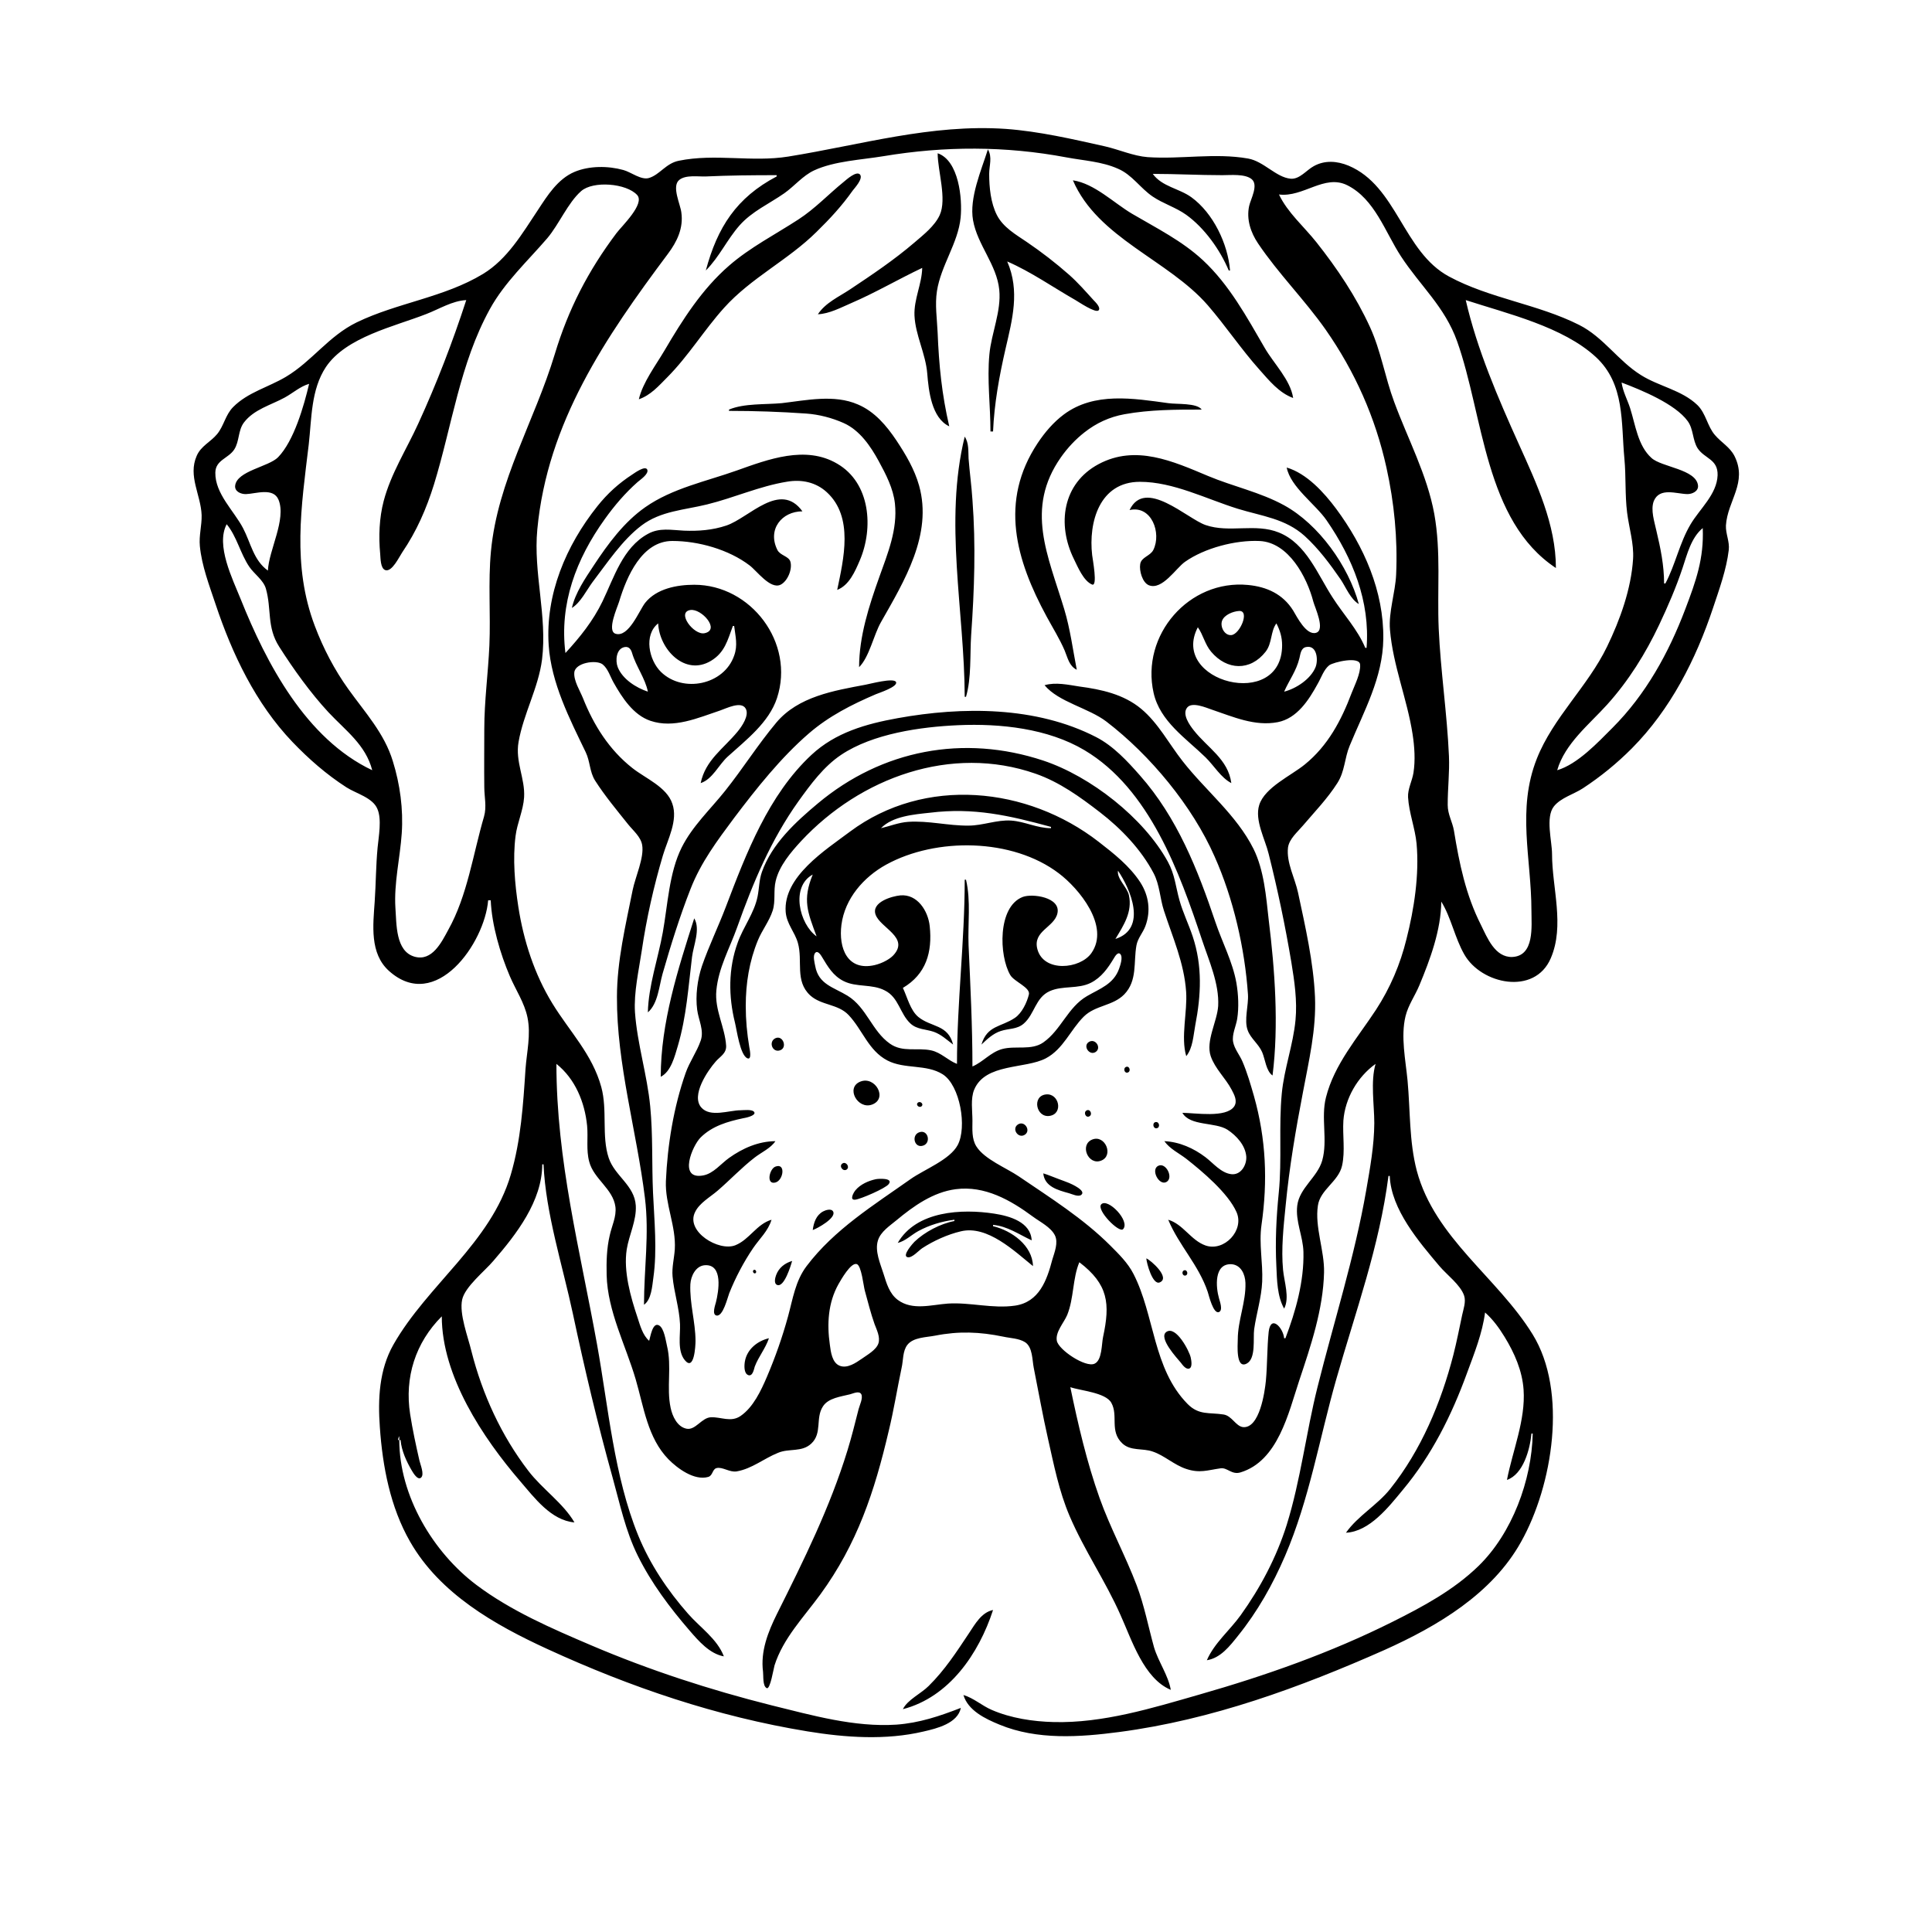 <?xml version="1.0" encoding="UTF-8"?>
<svg xmlns="http://www.w3.org/2000/svg" xmlns:xlink="http://www.w3.org/1999/xlink" width="1500pt" height="1500pt" viewBox="0 0 1500 1500" version="1.1">
<g id="surface1">
<path style=" stroke:none;fill-rule:nonzero;fill:rgb(0%,0%,0%);fill-opacity:1;" d="M 379 699 L 381 699 C 381.824 718.16 388.348 740.43 395.871 758 C 400.422 768.621 407.203 778.531 409.551 790 C 412.285 803.352 409 816.605 408 830 C 406.195 857.656 404.445 885.203 396.574 912 C 381 965 331.898 997.438 305.43 1044 C 294.363 1063.465 293.32 1086.289 294.91 1108 C 297 1138.457 303 1170.195 318.426 1197 C 341.496 1237.305 384 1261.488 425 1280.309 C 489.781 1310.055 556.48 1332.719 627 1344.246 C 656.422 1349.055 687.742 1351.258 717 1344.348 C 727.312 1342 743.582 1338 746 1326 C 729.457 1332.414 713.867 1337.688 696 1339 C 663.336 1341.148 630.359 1331.715 599 1324 C 551.285 1312 504.254 1296.73 459 1277.422 C 428.418 1264.371 396.73 1250.703 370 1230.625 C 336.172 1205.215 310 1161.371 310 1118 L 311 1118 C 311.734 1126.395 315.617 1134.805 319.879 1142 C 320.844 1143.625 324.387 1149.609 326.973 1147.168 C 329.645 1144.645 326.32 1137 325.652 1134 C 322.938 1122.148 320.316 1110.012 318.438 1098 C 313.961 1069.34 322.559 1042.445 343 1022 C 343 1068.34 374.879 1116.316 403.871 1150 C 414.852 1162.762 427.828 1180.414 446 1182 C 437.266 1167 420.934 1156 410.234 1142 C 389.172 1114.562 374.492 1082.48 366 1049 C 363.391 1038.059 356.398 1020.191 358.824 1009 C 361 999 376.418 986.812 383 979 C 400.871 958.348 420.922 932.602 421 904 L 422 904 C 423.664 942.133 436.855 982.688 444.789 1020 C 453.867 1062.699 463.883 1105 475.574 1147 C 481.328 1167.691 485.617 1188.617 495.246 1208 C 505.777 1229.199 520 1248.141 535.426 1266 C 542.391 1274.062 551 1284.039 562 1286 C 556.875 1272.48 543.539 1263.551 534.285 1253 C 518.406 1235 504.555 1214.363 495.453 1192 C 476.734 1146.02 472.34 1092.586 463.574 1044 C 450.344 970.629 432 901.039 432 826 C 446.621 837.641 454 855.781 455.828 874 C 456.727 883.371 454.969 892.777 457.488 902 C 461 915.418 476 923 477.812 937 C 478.727 944.602 475 951.75 473.426 959 C 471 969.254 470.758 979.531 471 990 C 471.699 1018.02 485.844 1044.57 493.574 1071 C 499.812 1092.32 502.797 1116.414 519 1133 C 525.949 1140.035 539 1149.766 549.867 1146.684 C 553.488 1145.641 553 1140.688 556.305 1139.828 C 560.852 1138.637 566.559 1143.34 572 1142.383 C 583.93 1140.289 593 1132.426 604 1128 C 612.621 1124.289 622.445 1127.762 629.895 1120.785 C 638.523 1112.711 633 1101.047 638.859 1092.043 C 643 1085.336 652.965 1084.34 660 1082.523 C 662.227 1082 667 1079.523 668.672 1082.41 C 670.246 1085.367 667.391 1091.039 666.629 1094 C 663.879 1104.703 661.273 1115.434 658 1126 C 644.383 1170.367 623.953 1211.586 603.246 1253 C 596.289 1267 590.34 1282.125 592.426 1298 C 592.809 1301 592 1309.113 595.285 1310.652 C 597.996 1312 600.637 1295.207 601.344 1293 C 608 1272 624 1255.598 636.848 1238 C 665.617 1198.562 679 1158 690 1111 C 693.961 1094.777 696.559 1078.285 700 1062 C 701.367 1056.27 700.699 1049 704.516 1044.109 C 709.172 1038.199 719.199 1038.336 726 1037 C 744.43 1033.375 760.66 1034 779 1037.789 C 784.41 1039 791 1039.02 795.891 1042.09 C 801.801 1046 801.359 1055.801 802.602 1062 C 806.27 1080.34 809.523 1098.754 813.652 1117 C 818.262 1137.379 822.184 1157.68 830.426 1177 C 841.789 1203.629 858.371 1227.594 870 1254 C 878.715 1273.242 888 1303.23 909 1312 C 907 1300.582 899.379 1290.285 896 1279 C 891.555 1263.008 888.465 1246.602 882.574 1231 C 873.871 1208 861.965 1186.242 853.691 1163 C 843.844 1135.332 836.934 1105.742 831 1077 C 839 1079.762 858.359 1081.137 862.82 1089.109 C 868.445 1099.156 861.25 1111.051 871.328 1120.609 C 877.84 1126.785 887 1124.164 895 1127 C 904 1130 911.516 1137.355 921 1140.48 C 931.562 1144 937.555 1141.402 947.676 1140 C 952.84 1139.234 956.324 1145.199 963 1143.199 C 992.246 1134.438 1000.359 1097 1008.668 1072 C 1017.668 1045 1027.281 1016.742 1027.984 988 C 1028.402 971 1020.668 952.648 1023.215 936 C 1025 923.562 1039.242 917.387 1041.984 905 C 1044.508 893.609 1042.277 881.559 1043 870 C 1044.293 852.805 1053.984 836 1068 826 C 1063.973 839.633 1067 857.785 1067 872 C 1066.914 889.301 1063.707 907 1060.75 924 C 1051.746 975.828 1035.633 1026.047 1022.895 1077 C 1014 1112.504 1009.859 1149 998.973 1184 C 991 1209.176 978.613 1232.633 963.289 1254 C 954.895 1265.711 942.77 1275.633 937 1289 C 947.617 1287.344 954.82 1278 961.195 1270 C 976.355 1251.215 988.199 1230.133 997.719 1208 C 1016.602 1164.113 1024.395 1116.715 1037.426 1071 C 1052.461 1018.266 1071 967.699 1078 913 L 1079 913 C 1080 939 1101.762 964.211 1117.59 983 C 1123.242 989.707 1134 997.605 1136.762 1006 C 1138.297 1010.758 1136.203 1016.324 1135.211 1021 C 1133 1031.371 1131 1041.727 1128.371 1052 C 1118.824 1089.082 1103.277 1126 1079.336 1156 C 1069.266 1168.656 1054.289 1176.812 1045 1190 C 1063.234 1189.164 1078.195 1170 1088.918 1157 C 1111.496 1130 1126.984 1099 1139 1066 C 1144.605 1050.824 1150.918 1035.113 1153 1019 C 1159.191 1024.477 1163.887 1031 1168.188 1038 C 1175.824 1050.461 1181.895 1064.246 1182.91 1079 C 1184.523 1102.449 1174.402 1126.297 1170 1149 C 1182.656 1144.695 1187.941 1125.117 1189 1113 L 1190 1113 C 1189.254 1149.262 1174 1190.418 1147.91 1215.828 C 1128.582 1234.602 1104.867 1247.312 1081 1259.246 C 1033 1283.234 982.477 1301 931 1315.711 C 894.656 1326.152 856.199 1338 818 1337 C 801.949 1336.594 784.828 1334 770 1327.574 C 762.359 1324.305 755.961 1318.344 748 1316 C 751.594 1328.102 765 1334.488 776 1339 C 805.227 1351.105 838.395 1348.742 869 1344.719 C 940.754 1335.281 1009.25 1310.141 1075 1281 C 1116 1262.578 1158.59 1237.414 1181 1197 C 1205.438 1153.449 1217.375 1080.465 1189.934 1036 C 1162.633 991.758 1114 961.238 1100 909 C 1093.996 886 1095 862.477 1092.828 839 C 1091.312 823.047 1087.398 804.832 1091.238 789 C 1093.328 780.379 1098.613 773.109 1101.988 765 C 1110.336 745 1118.816 722 1119 700 C 1126.676 712.363 1129.477 728.074 1136.871 741 C 1150 764.195 1191.516 773.129 1204 744 C 1215 718.547 1205 689.398 1205 663 C 1204.984 653.012 1199.742 634.551 1206.434 626.094 C 1211.746 619.379 1221.98 616.617 1229 612 C 1242.719 603 1255.414 592.641 1267 581 C 1297 550.75 1316.641 512.086 1330 472 C 1334.812 457.562 1340.418 442.168 1342.207 427 C 1342.98 420.449 1339.738 414.484 1340 408 C 1341.215 388.668 1356.996 374.676 1346.621 354 C 1343 347 1336.453 343.602 1331.527 337.828 C 1325.562 331 1324.547 321 1317.816 314.441 C 1305.695 302.816 1287.949 300 1274 291.184 C 1256.238 280.121 1245 261.816 1226 252.246 C 1193.805 236.043 1156.766 231.809 1125 214.691 C 1089.215 195.406 1084.699 144.484 1047 128.617 C 1038.25 125 1028.559 124.199 1020 129 C 1014.387 132 1008.984 139.406 1002 138.742 C 990.684 137.664 981.195 125.23 969 123.086 C 943.254 118.555 916.926 123.77 891 122 C 879.816 121.109 868.887 116.148 858 113.652 C 832.734 108 806.914 102 781 100.09 C 722.945 96.113 668.617 112.445 612 121.562 C 583.734 126.113 555.25 119.02 527 124.809 C 517 126.824 512.371 135.527 503.961 138.164 C 497.832 140.086 489.754 133.512 484 132 C 472 128.668 457.402 128.66 446 133.465 C 433 139 425 151.828 417.668 163 C 405.605 181.094 394 201.172 375 212.691 C 344.754 231 308.559 235 277 250.258 C 254.984 261 242.305 280.434 222 292.547 C 208.461 300.625 192.395 304.543 181 316.039 C 175 322.102 173.887 330.535 168.609 337 C 163.48 343.211 156 346.211 152.684 354 C 145.809 369.688 156 384.262 156.547 400 C 156.738 408.059 154.379 415.82 155.172 424 C 156.652 439.328 162.496 454.488 167.332 469 C 180.246 507.738 198.504 546.156 227 576 C 239.77 589.316 253.469 601.316 269 611.301 C 276.375 616.043 289.434 619.297 293 628.039 C 296.547 636.066 293.977 649.551 293.172 658 C 291.836 672 291.867 686.012 290.91 700 C 289.664 718.219 286.891 740.223 302 753.816 C 338.367 786.48 376.285 732.219 379 699 M 954 210 L 955 210 C 953.355 189.344 941.93 165.453 925 153.16 C 915.473 146.242 902.266 145 895 135 C 913 135 930.961 136 949 136 C 955.324 136 966.422 134.828 971.684 139.008 C 977.398 143.555 970.977 154.555 969.82 160 C 967.637 170.266 971 180.465 976.75 189 C 992.52 212.457 1012.992 232.805 1029.277 256 C 1052 288.574 1067.844 324.141 1076.426 363 C 1082.473 390.383 1085.188 418 1083.961 446 C 1083.344 460.129 1077.992 475 1079.176 489 C 1081.484 516.621 1092.512 542.707 1096.727 570 C 1098.227 579.715 1098.945 590.242 1097.41 600 C 1096.43 606.227 1092.844 612.691 1093.215 619 C 1093.91 631 1098.68 643 1099.828 655 C 1102 679.121 1097.949 705.629 1092 729 C 1087.195 748.633 1079.352 767.039 1068.305 784 C 1054 805.809 1036 826.203 1029.477 852 C 1025.395 868 1031 885.191 1026.57 901 C 1022.832 914.098 1008.906 922.207 1007.184 936 C 1005.648 948.316 1011.688 959.828 1011.984 972 C 1012.543 994.758 1006 1018 998 1039 L 997 1039 C 996.289 1031 986.648 1020.266 985 1034 C 983.703 1046.559 984 1059.395 982.828 1072 C 982 1080.469 978 1109.293 965 1108 C 959.348 1107.203 956.43 1099.227 950 1098.215 C 938.852 1096.453 930.879 1099 922 1090 C 895 1062.551 896.555 1021.16 880 989 C 875.664 980.531 868.652 973.652 862 967 C 840.98 946 815.473 930 791 913.344 C 781.266 906.723 764.305 900.09 758 890 C 754.309 884.055 755 876.668 755 870 C 755 862.586 753.441 853.027 756.344 846.039 C 764.93 825.383 796 830.082 812 821.672 C 825.562 814.492 831 799.68 841.43 789.301 C 850.398 780.375 864 781.129 872.906 772 C 883.172 761.301 879.961 747.238 882.328 734 C 883.324 728.434 887.359 724.211 889.289 719 C 893.602 707.348 891.992 695.387 885.301 685 C 877 672.297 864.793 662.727 853 653.574 C 797.656 610.637 717.969 602.496 660 645.629 C 640.863 660 608 680.641 610 708 C 610.766 717.43 617 723.426 619.457 732 C 623.473 746.082 616.914 761.547 629 772.785 C 637.652 780.684 650.609 779.363 658.824 788.043 C 669.684 799.508 674.211 815.66 689 823.367 C 702.344 830.316 719.246 826 731.996 834.133 C 745.414 842.754 750.934 875.109 743.559 889 C 737.461 900.477 717.445 908.035 707 915.426 C 678.297 935.723 647.758 954.531 626.238 983 C 617.504 994.559 615.57 1008.402 611.848 1022 C 607.465 1038.02 601.953 1053.734 595.422 1069 C 590.863 1079.652 584.832 1092.586 575 1099.348 C 567.469 1104.523 560 1100.062 552 1100.359 C 544.727 1100.629 540 1110.672 533 1109.238 C 525.738 1107.773 522 1099.438 520.668 1093 C 517.312 1077.273 521.742 1061 517.871 1045 C 516.887 1041 515.637 1031.055 511.598 1029 C 506.57 1026.27 504.926 1038.273 504 1041 C 499 1036.664 497 1029.137 495 1023 C 489.605 1007 483.941 987 486.59 970 C 488.336 959 494.324 947.414 493.621 936 C 492.648 920.227 477.238 913.004 472.598 899 C 466.934 882 471.746 862 466.848 844 C 459.855 818.449 442.27 801 428.812 779 C 414.863 756.242 406.5 730.285 402.426 704 C 399.695 686.406 398 666.758 400.285 649 C 401.531 639 406.285 629.148 406.906 619 C 407.793 604.461 399.902 591.449 402.613 576 C 406.465 554.062 418 534.113 420.844 512 C 425 478.121 413.953 444.785 417.172 411 C 425 328 470 262 518.625 197 C 525.719 187.496 530.688 177.133 529 165 C 528.316 158.703 521.297 144.75 527.316 139.742 C 532.328 135.574 542 137.223 548 137 C 566.324 136.156 584.613 136 603 136 L 603 137 C 571.789 153.422 557 176.422 548 210 C 558.57 199.422 564.414 186.066 574.184 175 C 583.801 164.109 597.312 158.176 609 150 C 616.875 144.422 623.203 136.48 632 132.328 C 647.754 125 668.922 124.094 686 121.246 C 733.449 113.344 780.66 113.273 828 122.195 C 841.309 124.703 855.434 125.387 868 131 C 878.98 135.672 885.289 146.082 895 152.641 C 903.234 158.199 912.914 161 921 166.785 C 935.191 177 947.281 194 954 210 M 767 116 C 761.852 132.273 752.414 153.758 755.465 171 C 758.855 190.191 773.867 205.391 775.828 225 C 777.492 241.641 769.742 258.523 768.172 275 C 766.273 295 769 315.133 769 335 L 771 335 C 771.926 313.414 775.82 292.047 780.652 271 C 785.961 248 792 226 782 203 C 800.449 211 817.566 223.043 835 233 C 837.582 234.473 850.426 243.234 852.914 241 C 855 238.75 850.211 234.305 849 233 C 842.855 226.246 836.879 219.352 830 213.285 C 819.508 204.035 808.57 195.605 797 187.746 C 788.523 182 778.852 176.477 773.996 167 C 769.188 157.617 768 145.391 768 135 C 768 128.508 770.59 122 767 116 M 728 119 C 728 132.691 735.316 154.43 729.582 167 C 725.719 175.473 716.914 182.344 710 188.27 C 694.324 201.711 677.172 213.242 660 224.668 C 651.234 230.5 640.922 235 635 244 C 644 243.586 652.766 238.828 661 235.281 C 679.949 227.113 697.48 216.762 716 208 C 715.738 220.617 709.48 232.215 710 245 C 710.711 260.316 718.672 274.555 719.914 290 C 720.988 303.375 723.254 324.57 737 331 C 731.207 306 729 283.715 727.961 258 C 727.5 247.453 725.793 236.559 727.438 226 C 730.551 206.039 743.852 188.75 745.828 169 C 747.301 154.297 744.441 124.605 728 119 M 496 310 C 505.215 306.805 511.273 299.758 518 293 C 534.477 276.441 546.598 256.305 562.172 239 C 583.234 215.594 611.809 202 634 180 C 644.238 170 653.758 159.723 662 148 C 663.824 145.648 670 139 667.863 135.699 C 665.238 132.051 656.969 139.664 655 141.262 C 643.215 150.824 632.781 162 620 170.305 C 601.867 182.121 582.422 192 566 206.289 C 545 224.504 529.906 248.301 515.988 272 C 509.246 283.484 498.984 297 496 310 M 833 140 C 852.336 185 907 201.695 937.711 237 C 951.707 253.176 963.566 271.02 977.836 287 C 985.398 295.473 993 305 1004 309 C 1001.863 294.797 988.852 282.199 981.852 270 C 968 246.109 954.379 221.07 934 202.09 C 917.797 187 897.91 177.121 879 166 C 864.711 157.578 849.828 142.523 833 140 M 1208 441 C 1208 407.199 1192.945 375.262 1179.305 345 C 1163.199 309.266 1146.781 271.312 1138 233 C 1170.391 243.539 1213.484 253.637 1238.984 277.172 C 1261.762 298.191 1258.527 328.258 1261.172 356 C 1262.5 370 1261.547 384.023 1263.285 398 C 1264.754 409.789 1268.672 422.047 1267.91 434 C 1266.426 457.32 1257.852 481.105 1247.742 502 C 1232.723 533.043 1205.875 557.008 1193.203 589 C 1177.512 628.621 1188.984 666.559 1189 707 C 1189 719 1191.59 742.281 1174 743 C 1160.637 743.312 1154.684 728 1149.754 718 C 1138 694.789 1133 670.367 1128.855 645 C 1127.66 638 1124 632.398 1124 625 C 1123.938 612.316 1125.52 599.742 1124.961 587 C 1123.512 554 1118.488 521.055 1117 488 C 1115.738 458.281 1118.887 428.453 1113.574 399 C 1108 368.559 1093 340.77 1082.426 312 C 1075.332 293 1072.188 272.559 1063.691 254 C 1052.82 230.262 1038.191 208.422 1021.996 188 C 1012.465 176 999.613 165 993 151 C 1011.879 153.387 1028.246 135 1046 143.809 C 1067.414 154.516 1075.422 180.242 1087.695 199 C 1102.828 222.121 1121.73 238.117 1131.309 265 C 1151.918 323 1152.535 404.27 1208 441 M 362 233 C 351.375 265.656 339 297.789 324.691 329 C 315.555 349 303.52 367.637 297.883 389 C 294.449 402.027 293.891 416.582 295.172 430 C 295.48 433.246 295.301 441.441 299.227 442.652 C 304.371 444.246 309.949 432.301 312.195 429 C 323.504 412.375 331 395.164 336.977 376 C 350.996 330.402 357 282.375 380.312 240 C 391.734 219.215 409.566 202.809 424.871 185 C 434 174.242 440.883 157.48 451.184 148.395 C 460.496 140.184 486.309 142.285 494.668 151.391 C 500.961 158.246 482.723 175.551 478.629 181 C 456.59 210.336 441.281 240 430.719 275 C 415 327 386.395 373.094 381.172 428 C 378.883 452.031 381 477 379.961 501 C 379 522.703 376 544.227 376 566 C 376 581 375.824 596.004 376 611 C 376 618.82 378 626.258 375.789 634 C 367.262 663.02 362.938 695.316 348 722 C 342.812 731.602 335.484 746.523 322 742.812 C 306.969 738.672 307.93 717.254 307 705 C 305.77 685.703 310.598 666.191 311.91 647 C 313.191 628.309 310.609 609 305 591 C 298.453 569.316 283.355 553.09 270.426 535 C 259.66 520 250.957 503.32 244.426 486 C 226.641 439 233.906 393.527 239.715 345 C 242 325 241.367 302.629 253 285 C 268.691 261.594 306.273 253.504 331 243.797 C 340.914 240 351.203 233.492 362 233 M 1293 453 L 1292 453 C 1292 439.027 1289.242 425.578 1286 412 C 1284.535 405.109 1281.367 396 1284 389.016 C 1288.527 378.164 1301.496 383.441 1310 383.609 C 1313.734 383.684 1318.762 381.473 1318.34 377 C 1317 364.215 1290 362.781 1282.176 355.531 C 1271.605 346 1269.793 330 1265.656 317 C 1263.5 310.281 1260 304.027 1259 297 C 1274.18 302.746 1300.707 313.594 1310.363 327.004 C 1314.891 333.293 1314 341.574 1318 348 C 1323.441 356.234 1333.918 356.352 1333.539 369 C 1333 383.797 1319.672 395.078 1312.605 407 C 1304 421.406 1300.848 438.277 1293 453 M 240 298 C 236 315.035 228.258 342.273 215.906 355 C 208.629 362.43 183.961 365.562 182.582 377 C 182 381.66 187.176 383.742 191 383.621 C 198.559 383.375 212.262 378.227 216.258 388.043 C 222.445 403.258 208.684 427.113 208 443 C 196.832 435.066 194.711 421.469 188.68 410 C 181.582 396.504 166.98 383.316 167.184 367 C 167.305 357.098 177.246 356.023 181.855 349 C 186 342.582 184.723 334.18 189.418 328.004 C 197.168 317.816 210.285 314.539 221 308.688 C 227.41 305.188 232.91 300.086 240 298 M 836 520 C 832.961 504.332 830.891 488.305 826.281 473 C 813.754 431.418 795.621 395 823.723 355 C 828.781 347.805 835 341.117 842 335.668 C 851.188 328.43 861.496 323.703 873 321.613 C 892.875 318.008 912.883 318 933 318 C 929.234 312.668 913.418 314 907 313 C 879.914 309.289 849.629 304.184 826 321.762 C 817.934 327.762 811.191 335.68 805.668 344 C 775.688 389.164 788.602 434.555 812.77 479 C 817.461 487.629 822.699 496 826.574 505 C 829 510.746 830 517.051 836 520 M 566 318 L 566 319 C 585.996 319 606 319.684 626 321.09 C 635.848 321.785 646 324.43 655 328.438 C 667.473 334 675.914 346.387 682.23 358 C 687.785 368.219 693.566 379.234 694.824 391 C 696.973 411.047 689.281 429.547 682.691 448 C 674.727 470.301 667 494.133 667 518 C 675 510 678.172 493.262 684 483 C 702 451.277 724.246 415 713.57 377 C 710 364.309 703.285 353 696 342 C 688.289 330.484 679 319.457 666 314 C 647.711 306.023 626 310.797 607 313 C 594.266 314.199 577.797 313.023 566 318 M 749 339 C 732.762 405 748.816 474.539 749 541 L 750 541 C 754.297 526.461 753 508.156 754 493 C 756.504 457.793 757.672 423.25 755 388 C 754.305 377.32 752.824 366.68 752 356 C 751.699 350.316 752.352 344 749 339 M 444 472 C 450.668 468 455.43 458.207 460 452 C 471.469 437.023 482.941 419.492 498 408.039 C 512.988 396.641 531.398 396 549 391.625 C 569.867 386.5 589.754 377.43 611 374 C 622.219 372.066 633.344 374.262 641.961 382.184 C 662.945 401.488 654.977 434 650 458 C 659.312 454.383 663.863 443.676 667.574 435 C 678.262 410 675.871 375 650 360 C 625.43 345.559 596.418 356.617 572 365.309 C 548.219 373.773 522 379.066 501 393.77 C 484.449 405.355 471.996 422.328 461 439 C 454.27 449.215 446.789 460 444 472 M 1055 469 C 1046.902 439.398 1023.953 407.121 997 392.312 C 978.492 382.141 957.391 377.715 938 369.574 C 910.641 358.094 881.77 345 853 360.324 C 824.832 375.348 820.578 407.246 833.758 434 C 836.75 440.078 841.191 451.004 847.867 453.824 C 852.418 455.746 848.297 434.102 847.949 431 C 845 405.52 853.613 374.082 885 374.078 C 911 374.078 936.527 387.398 961 395 C 979.66 400.75 997.859 402.547 1013 416.172 C 1023.801 426 1032.746 438.078 1040.973 450 C 1045 456.07 1048.531 465.188 1055 469 M 500 1013 C 505.785 1009.039 506.352 998.449 507.27 992 C 510.32 970.613 507.98 947.469 507 926 C 506 903.582 506.996 881.371 504.828 859 C 502.453 834.438 494.766 810.613 493 786 C 492 770.523 496 753.309 498.273 738 C 501.914 713.258 507.578 688 514.723 664 C 518.359 651.785 526.566 637.066 522 624 C 517.719 611 501 604.27 491 596.332 C 472.918 582.082 461 563.098 452.602 542 C 450.301 536.258 445.266 528.43 445.898 522.043 C 446.641 514.57 462.676 512.016 467.785 515.742 C 472 519 473.883 525.555 476.426 530 C 483 541.617 491.68 555.133 505 559.637 C 523.18 565.785 541.824 557.391 559 551.668 C 563.812 550.062 575.453 544 578.957 550.148 C 581.957 555.465 575.887 564.102 572.672 568 C 561.656 581.359 547.711 590.066 544 608 C 553.195 605 558 593.762 565 587.426 C 579.227 574.535 597 561 603.25 542 C 617.379 499 582.949 454.008 539 454.008 C 525.578 454.008 509.68 457 500.898 468.039 C 496.242 474 488.223 495.035 478 492.07 C 470.855 490 479.352 471.539 480.719 467 C 486.535 447.703 498.406 420.004 522 420.004 C 542.227 420 565.84 426.656 582 439 C 587.449 443.027 598 457.762 605.984 454 C 611.461 451.312 615.316 442.023 613.68 436.145 C 612.461 431.777 605.777 431.379 603.57 427 C 595.59 411.055 607 397.004 623 397 C 605.734 373.078 581.605 402.047 564 408 C 553.262 411.625 542.262 412.453 531 412 C 521.184 411.531 512 409.516 503 414.52 C 483.469 425.199 476.797 448.285 467.742 467 C 460.449 482.066 450.301 494.734 439 507 C 434.168 468.773 447.309 434.023 469.578 403 C 477 392.617 485.406 382.762 495 374.285 C 496.988 372.527 503.871 368.02 502.539 364.648 C 501 361.133 492.555 367.336 491 368.344 C 480.406 375.223 471.676 383.121 463.809 393 C 439.41 423.621 423.379 461.465 426 501 C 428 530.367 442.203 558 454.742 584 C 458.246 591.27 457.688 599.098 462 606 C 469.676 618 478.883 629 487.664 640 C 491.512 644.824 497.438 649.594 498.566 656 C 500.297 665.816 493.176 681.133 491.199 691 C 485.785 718.074 479 746.281 479 774 C 478.75 826.07 494.352 878.348 500.715 930 C 504.207 958.34 500 985 500 1013 M 999 363 C 1001.922 378.102 1021.297 391.406 1029.973 404 C 1050.234 433.395 1063.848 467 1061 503 L 1060 503 C 1053.992 488.57 1043 477 1034.695 464 C 1023 446.094 1014.344 422.164 993 413.477 C 974.648 406.004 954.508 414.023 936 407.641 C 921.539 402.652 889 370.773 877 396 C 894 392.09 902 413.789 895.43 427 C 893 431.781 886 432.543 885.242 438.043 C 884.402 443.066 886.938 452.359 892 454.395 C 902.363 458.434 912.996 441.148 920 436.211 C 935.238 425.465 959.352 419.156 978 420.039 C 1000.438 421.105 1014.68 448.043 1019.629 467 C 1020.816 471.555 1029.184 489.055 1021.852 491.289 C 1014.246 493.602 1007 479 1003.996 474 C 996 461.23 983.559 455.578 969 454.172 C 923.223 449.738 885.523 493 895.664 538 C 900.648 560.125 920.805 573.184 936 588.016 C 942.52 594.379 947.883 603.754 956 608 C 953.484 589.332 937.535 580.672 926.82 567 C 923.648 563 917.516 554.473 921.746 549.32 C 925.578 544.66 936.43 549.461 941 551.004 C 957.484 556.566 974.254 564.09 992 560.688 C 1007 557.805 1016.188 543.457 1023 531 C 1025.805 526.223 1027.664 520 1032 516.512 C 1035.48 514 1055.844 509.195 1056 516.148 C 1056.473 522.789 1051.738 532 1049.426 538 C 1041.355 559.395 1030.973 579 1013 593.574 C 1002.535 602.141 981.938 611.328 977.652 625 C 973.945 636.816 982.297 651.699 985 663 C 992 690.824 997.844 718.715 1002.586 747 C 1005 761.719 1007.254 777.047 1005.828 792 C 1003.992 811.305 997 829.723 995.172 849 C 992.734 874.504 995.395 900.359 992.832 926 C 990.91 945.203 990 963.758 990.961 983 C 991.453 993.824 991.578 1006.371 997 1016 C 1001.457 1007.613 997 995.023 996.172 986 C 994.609 969.605 996.539 952.309 998.168 936 C 1001 906.508 1006 877.125 1011.609 848 C 1016.242 823.285 1022 799.34 1020.961 774 C 1019.781 747.078 1013.422 719.293 1007.789 693 C 1005.383 681.77 998.621 669.715 1000 658 C 1001 651.203 1007.367 646 1011.574 641 C 1020.715 630.27 1030.656 620 1038.301 608 C 1044.23 598.773 1043.809 588.746 1047.879 579 C 1059 552 1073.637 526.145 1073.996 496 C 1074.438 459.043 1059 424.223 1037.371 395 C 1028 382.418 1014.551 367.574 999 363 M 176 407 C 183.934 416.652 186.508 429.613 193.52 440 C 197.328 445.641 204.52 450.352 206.426 457 C 210.988 473 206.988 486.73 216.695 502 C 227.848 519.539 240.918 537.781 255 553 C 268.516 567.418 283.871 578.23 289 598 C 237.559 573.664 206.836 515.086 186.801 465 C 180.695 449.734 167.324 423.32 176 407 M 1322 410 C 1323 433.59 1316.777 451.062 1308.426 473 C 1295.535 507 1277.773 539.195 1252 565 C 1240.609 576.406 1224.828 593.344 1209 598 C 1215 577.262 1233.824 562.531 1247.828 547 C 1264.406 528.613 1277.668 507.336 1288.219 485 C 1294.98 470.684 1301.324 456.027 1306.332 441 C 1309.883 430.355 1313 417.43 1322 410 M 536 473.617 C 544.602 472.285 559.582 489.082 546.957 491.637 C 538.66 493.316 525 475.328 536 473.617 M 961.941 474.359 C 970.676 473.777 962.688 492.512 955.988 493.082 C 950.672 493.535 947.176 486.59 948.781 482.043 C 950.449 477.324 957.316 474.668 961.941 474.359 M 511 484 C 511.875 504.059 531.746 525.242 552 513.07 C 562.789 506.586 564.902 497 569 486 L 570 486 C 571 494.133 572.93 501 570 509 C 562.172 531.742 530.273 538.344 513.184 521.699 C 503.859 512.617 499.613 493 511 484 M 991 484 C 993.824 489.523 995.438 494.719 995.43 501 C 995.367 552.219 907.793 529.367 930 487 C 934.223 493 935.434 500.195 940.324 506 C 952.562 520.508 970.684 521.215 982.609 506 C 987.809 499.371 986.383 490.086 991 484 M 503 537 C 493.945 534 483.297 527.312 479.617 518 C 477.633 513 478.34 503.547 484.996 502.379 C 488.324 501.789 489.926 504.199 490.746 507.02 C 493.723 517.234 501 526.758 503 537 M 997 537 C 1000.93 528 1006.441 521 1008.871 511 C 1009.68 507.711 1010 503.195 1014 502.363 C 1022.672 500.566 1023.566 512.621 1021.387 518 C 1017.668 527.176 1006.32 534.648 997 537 M 503 786 C 510.91 779.199 511.699 765.559 514.426 756 C 520.738 734 527.801 711.406 536.203 690 C 544.336 669.281 556.859 652.688 570 635 C 587.281 612.129 606.316 588.16 628 569.426 C 643.551 556 661.203 547.055 680 539 C 682.383 538 697.395 533.137 695.652 529.504 C 693.898 526 675.453 531 672 531.609 C 647.391 536.223 619.777 540.781 602.754 561 C 588.512 578 576.773 596.719 562.996 614 C 551.504 628.414 537.582 641.336 529.246 658 C 519.477 677.547 518.426 702.66 514.574 724 C 510.93 744.203 503.426 765.457 503 786 M 811 532 C 821.848 545.094 845.195 549.676 859 560.234 C 892.859 586.133 925.812 625.809 943 665 C 957.609 697.727 966.461 736.27 968.91 772 C 969.496 780.523 965.707 792.043 968.742 800 C 971 806.258 977.281 810.617 979.984 817 C 982.281 822.422 983 831.598 988 835 C 992.926 796.035 989.805 753 985 714 C 982.996 696 981.379 675.484 973.191 659 C 960 632.68 936 613.762 918.211 591 C 907.609 577.527 899.336 561.441 886 550.324 C 872.43 539.012 855 535.242 838 533 C 829.32 531.664 819.574 529.465 811 532 M 599 947 C 587.414 950.41 581.945 962.328 571 966.773 C 558.184 972 532 956.129 539.688 941 C 543 934.047 551.254 929.492 557 924.57 C 566.879 916.105 575.648 906.633 586 898.652 C 591 894.777 598.578 891.336 602 886 C 588.801 886.109 576.617 891.465 566 899.039 C 559.75 903.5 553.914 911.117 546 912.594 C 526.234 916.281 537.578 889.383 544 883.09 C 553 874.207 564.902 870.762 577 868.195 C 578.422 868 587 866.285 585.652 863.527 C 584.266 861 577.355 862 575 862 C 565.949 862.016 551.352 867.809 544.434 859.785 C 536.363 850.43 549.402 831.289 555.668 824.176 C 559 820.289 564 818 563.773 812 C 562.914 797.48 554.738 784.219 556.172 769 C 557.824 751.383 566.477 736.367 572.309 720 C 584.672 685.293 598.48 652.18 620 622 C 629.355 609 639.457 595.164 653 586.09 C 677.68 569.551 714.801 564.316 744 563.039 C 776.496 561.617 813.52 565.508 842 582.453 C 892.543 612.523 915.766 677.297 933.332 730 C 938.66 746 946.676 763.789 945.789 781 C 945 793.188 936 808.148 940 820 C 943.379 829.812 951.492 837 956.215 846 C 958.215 849.816 960.984 854.773 958.242 859 C 952 868.199 927.676 864 918 864 C 923.949 874.457 943.449 871 953 877.109 C 959.969 881.664 966.965 889.289 967.609 898 C 968 904.598 963.379 912.484 956 911.629 C 948 910.707 941.961 903.047 936 898.504 C 926.82 891.508 915.617 886.5 904 886 C 908.434 892.16 915 895.066 921 899.668 C 933.559 909.547 953.445 926.273 960 941 C 966.371 955.184 950.457 972 936 967 C 924.574 963 918.676 950.465 907 947 C 915.34 967 930.586 982 937.668 1003 C 938.539 1005.609 942 1020.539 946.441 1018.652 C 949.68 1017.234 947 1010.234 946.426 1008 C 944 999.566 942.328 981 956 981.52 C 963.555 982 966.734 989.461 966.957 996 C 967.457 1010.789 961 1025.148 961 1040 C 960.992 1043.789 959.32 1063 967.789 1058.762 C 975.363 1055 972.754 1039 973.73 1032 C 975.492 1019.641 979.414 1007.52 979.961 995 C 980.605 980.266 977.316 965.738 979.43 951 C 984.324 917 983 884.43 973.574 851 C 970.98 842 968.32 832.691 964.57 824 C 962.43 819.035 958.43 814.363 957.406 809 C 956.301 803.238 959.672 796.691 960.562 791 C 961.953 782.094 961.473 772 959.914 763 C 957 746.703 948.914 731.59 943.668 716 C 929.93 675.184 913.973 634.734 885 602 C 875.328 591 864.398 579.148 851 572.258 C 804.355 548.273 747.27 548.508 697 557.574 C 672.434 562.008 648.699 568.672 630 586.09 C 596.699 617.109 579.387 662.434 563.574 704 C 557.703 719.438 550.418 734.367 545 750 C 541.473 760.555 539.844 773 541.289 784 C 542.324 792 546.832 800 544 808 C 541 816.676 535.387 824.297 532.344 833 C 523 859.57 518.223 889 517 917 C 516.281 935 525 952 523.91 970 C 523.438 977 521.543 984.07 522.172 991 C 523.293 1003.43 527.414 1015.531 527.961 1028 C 528.336 1036.547 525.699 1048.672 531.652 1056 C 539 1065 540 1045 540 1041 C 539.934 1026.277 535.316 1011.754 536 997 C 536.344 991 539.953 983 547 982.332 C 561.793 981.113 557.848 1003 555.871 1011 C 555.359 1013.102 552.523 1020.645 556.277 1021.367 C 561.379 1022.355 564.867 1007.371 566.203 1004 C 571 992 577.41 979.777 584.746 969 C 589.703 961.719 596.453 955.652 599 947 M 921 820 C 926.203 813.551 926.477 804 928 796 C 932.539 772.539 933.637 750 926 727 C 922.863 717.598 918.422 708.547 915.746 699 C 912.762 688.352 912.18 679 906.688 669 C 887.996 635 846.789 602.77 810 590.516 C 748 570 684.711 582.184 635 623.754 C 617.672 638.242 599.305 655.086 591.547 677 C 589.359 683.184 589.461 689.656 588.191 696 C 585.598 709 577 719.73 572.695 732 C 565.426 752 565.543 773.551 570.629 794 C 572 799.523 574.598 819.266 580.27 821.652 C 583.977 823.215 581.969 814.285 581.754 813 C 579.965 802.246 579 792 579 781 C 579 763.41 581.719 746.352 588.453 730 C 591.715 722.078 597.266 715.215 599.906 707 C 602.273 699.633 600.395 691.566 602.238 684 C 605 672.227 614 661.672 622 653 C 667.965 603.734 738.457 577.832 804 600.695 C 822.617 607.188 838.527 618.723 854 630.652 C 870.402 643.297 885.992 659.527 895.68 678 C 900.414 687.027 900.555 697.438 903.672 707 C 910.52 728.008 919.379 747.637 920.91 770 C 921.98 785.625 916.617 805.18 921 820 M 816 642 L 816 643 C 805 643 795.703 637.789 785 637.09 C 773.988 636.371 763 641 752 641 C 736.262 641.184 720.793 637 705 638.09 C 697.742 638.598 691 641.379 684 643 C 693 633.645 709.707 632.316 722 631 C 755.965 626.781 783.566 633.148 816 642 M 762 811 C 766.391 806.805 771 802.41 777 800.469 C 783.289 798.391 789.59 799.332 794.906 794.66 C 803.34 787.246 803.918 774.473 815 769.527 C 825 765.012 837 768.105 847 763.004 C 855.176 758.832 860.207 751.645 864.785 744.02 C 865.566 742.719 867.859 738.66 869.82 740.754 C 872 743.156 869.805 749.395 868.898 752 C 864.715 764.039 854 767.543 844 773.336 C 829 782 823.859 799.672 810 809.352 C 800.766 815.801 788.391 811.637 778 814.488 C 769 817 763.285 824.496 755 828 C 755 796.578 753.41 765.328 752 734 C 751.309 717.312 753.895 699.355 750 683 L 749 683 C 749 730.75 743 778.195 743 826 C 735.875 823.258 730.688 817.188 723 815.52 C 712 813.164 700.898 817.27 691 810.352 C 676.973 800.551 672.891 782.207 658 773.07 C 647.234 766.461 635.469 764.324 632.926 750 C 632.465 747.402 630.84 742 633 739.754 C 635 737.672 637.383 741.633 638.215 743.02 C 642.758 750.566 646.785 757.602 655 761.723 C 665 766.75 677 763.738 687 769 C 697.914 774.426 698.594 787.094 707 794.773 C 712 799.348 718.91 799 725 801.105 C 730.773 803.152 735.191 807.379 740 811 C 736 795.195 723 797.727 713 789.566 C 706.766 784.43 704.391 774.141 701 767 C 719 756.367 724 739.281 721.824 719 C 720.562 707.242 712.273 694 699 695.176 C 692.297 695.816 676.523 700.453 679.762 710 C 683.285 720.391 706.449 727.809 693.605 741.676 C 692 743.379 690 744.691 688 745.824 C 685.199 747.41 682 748.609 679 749.32 C 657.852 754.105 650.961 736 653.289 718 C 655.941 697.648 670.465 681 688 671.312 C 726.816 650 786 650.699 822 678 C 837.66 689.758 862 719.117 847.352 740 C 838.512 752.496 810.367 755.137 805.434 737 C 801.555 722.734 818.711 720 821 709 C 823.648 696.668 801.594 693.504 794 696.402 C 774.449 704 775.574 742 784.363 757 C 787.359 762.152 800 766.652 798.848 772.02 C 797.332 778.301 793.422 786.582 787.961 790.273 C 777.297 797.477 766.379 796 762 811 M 868 676 C 877.621 690.086 891 721.004 866 729 C 872.402 718.402 879.309 708.035 876.48 695 C 875 688.59 867 682.254 868 676 M 631 679 C 622.914 698.715 627 708.152 634 727 C 620.637 717.508 613.656 688.43 631 679 M 539 713 C 526.316 752.66 513 794.031 513 836 C 521 832.004 523.844 820.094 526.281 812 C 533 789.141 534.406 766.445 537.285 743 C 538.391 734.02 544 721.352 539 713 M 602 806.086 C 596.332 808.832 599.785 817.734 605.852 815.379 C 611.516 813.176 607.766 803.402 602 806.086 M 845.316 809.031 C 840.539 812.152 845.844 819.801 850.566 816.801 C 855.559 813.629 850.391 805.723 845.316 809.031 M 874.277 828.344 C 871.762 829.34 873 833.699 875.723 832.656 C 878.238 831.66 876.91 827.301 874.277 828.344 M 668 839.742 C 656.285 844.398 665.898 861.621 676.984 857.617 C 689.617 853.051 679.531 835.176 668 839.742 M 812 849.719 C 801 851.02 804.492 868.055 814.984 866.371 C 825.773 864.645 822.266 848.504 812 849.719 M 712.691 856.066 C 710.656 857.652 713.484 860.395 715.383 859 C 717.5 857.301 714.602 854.578 712.691 856.066 M 843.59 862.172 C 841 863.586 842.93 868.148 845.723 866.746 C 848.57 865.312 846.332 860.574 843.59 862.172 M 897.211 871.176 C 894.441 871.637 895.168 876.355 897.984 876 C 901 875.531 900.195 870.68 897.211 871.176 M 790.316 873.031 C 785.215 876.344 790.496 884.328 795.68 881 C 800.656 877.742 795.434 869.715 790.316 873.031 M 714 879 C 707.203 881 709.828 892 716.941 889.379 C 723 887.156 720.555 877 714 879 M 848 884.742 C 838 888.75 844.824 905.082 854.957 901.102 C 864.977 897.168 858 880.715 848 884.742 M 654.316 903.176 C 650.891 905 654.426 910.023 657.383 908 C 659.969 906.066 657 901.754 654.316 903.176 M 899.242 905.137 C 893.199 908.102 899.887 920.77 905.566 917.711 C 911.422 914.562 905.281 902.172 899.242 905.137 M 602 905.762 C 597.23 907.633 594.711 920 601.977 918.109 C 608.266 916.523 610.281 902.617 602 905.762 M 810 911 C 811 921.344 821.359 924.02 830 926.426 C 832.293 927.062 837 929.402 839.34 927.801 C 843.875 924.57 831.836 919.203 830 918.453 C 827.363 917.375 824.664 916.43 822 915.426 C 818 914 814 912.172 810 911 M 680 915.52 C 674.23 916.75 668 919.531 664.227 924.043 C 662.809 925.684 659.18 932 664 931.434 C 668.184 931 687.695 922.57 690 919.316 C 693.785 914.363 681.977 915.098 680 915.52 M 742 923.289 C 764.531 920.355 784.508 931.695 802 944.629 C 807.453 948.66 815.809 952.754 818.973 959.004 C 821.879 964.746 818.688 972.324 817 978 C 812.816 994.008 806.785 1011 788 1013.699 C 770.676 1016.195 753.32 1011 736 1012.09 C 723.188 1013 708.363 1017.695 697 1009.211 C 690.535 1004.336 688.297 996.395 685.977 989 C 683.52 981.172 679 971.305 681.652 963 C 683.77 956.242 690.82 951.723 696 947.414 C 709.23 936.402 724.441 925.578 742 923.289 M 855 935.043 C 850.988 939.406 868.969 957.672 871.984 954.289 C 877.719 948 860 929.781 855 935.043 M 631 955 C 634.543 953.805 649.578 945.566 646.824 940.602 C 645.391 938.016 640.922 939.543 639 940.574 C 633.605 943.551 631.777 949.254 631 955 M 697 965 C 703 963.539 707.527 958.77 713 955.793 C 721.617 951.105 731.293 948.254 741 947 L 741 948 C 730.23 950 717.871 956.523 710 964.094 C 708.934 965.16 700 975.02 704.617 976.094 C 708 977 713.383 970.812 716 969.102 C 724.738 963.387 735.84 958.359 746 956 C 766.613 951 787.832 971.574 802 983 C 801.625 967 785.469 955.438 771 952 L 771 951 C 782.219 952 791 958.375 801 963 C 800.23 948.75 783.891 944.109 772 942.273 C 746.801 938.383 711.438 940.023 697 965 M 890 977 C 890.184 980.512 894.844 998 900.41 995.652 C 909 992.062 893.383 978.309 890 977 M 615 979 C 609.324 980.684 604.676 984.277 602.566 990 C 601.836 992 600.594 996.602 603.434 997.652 C 608.883 999.676 614 982.641 615 979 M 665.266 981.461 C 668.844 982.773 670.43 998.414 671.426 1002 C 673.832 1010.656 675.996 1019.551 679 1028 C 680.652 1032.418 683.586 1038.156 682 1043 C 680.332 1048.121 673.172 1052 669 1055 C 664.48 1058.09 657.941 1062.672 652 1060.395 C 646 1058.098 645 1049.469 644.285 1044 C 642 1028 642.855 1011.504 651 997 C 652.836 993.824 660.676 979.781 665.266 981.461 M 838 980 C 860.539 997.172 862 1012.18 856.426 1038 C 855.234 1043.395 855.742 1056.133 849.785 1058.785 C 842.773 1062 821.852 1048 820.527 1041 C 819.227 1034.223 826 1027 828.547 1021 C 833.844 1008 832.711 992.488 838 980 M 585 986.152 C 583.723 987.34 585.785 989.723 586.883 988.168 C 587.68 987.043 586.191 985.09 585 986.152 M 919.25 986.34 C 916.965 987.289 918.23 991.156 920.633 990.25 C 922.934 989.379 921.59 985.371 919.25 986.34 M 905.605 1034.07 C 899 1038.598 913.992 1054.613 916.805 1058 C 918 1059.602 920.797 1063.551 923.398 1062.504 C 925.98 1061.465 924.898 1056 924.48 1054 C 923.379 1048.824 912.988 1029 905.605 1034.07 M 597 1039 C 588 1041.125 579.965 1047.594 578.328 1057 C 577.809 1060 577.41 1066.348 581 1067.652 C 584.406 1068.812 585.367 1063 586 1061 C 588.941 1053.246 594.316 1047 597 1039 M 310 1115 L 310 1118 L 309 1118 C 309.25 1116.547 309.316 1116.246 310 1115 M 701 1327 C 736.863 1317.699 759.949 1284 771 1250 C 762 1251.816 757 1261 752.332 1268 C 742.559 1282.691 733.641 1296.508 721 1309 C 715 1315 704.633 1319.609 701 1327 "/>
</g>
</svg>
